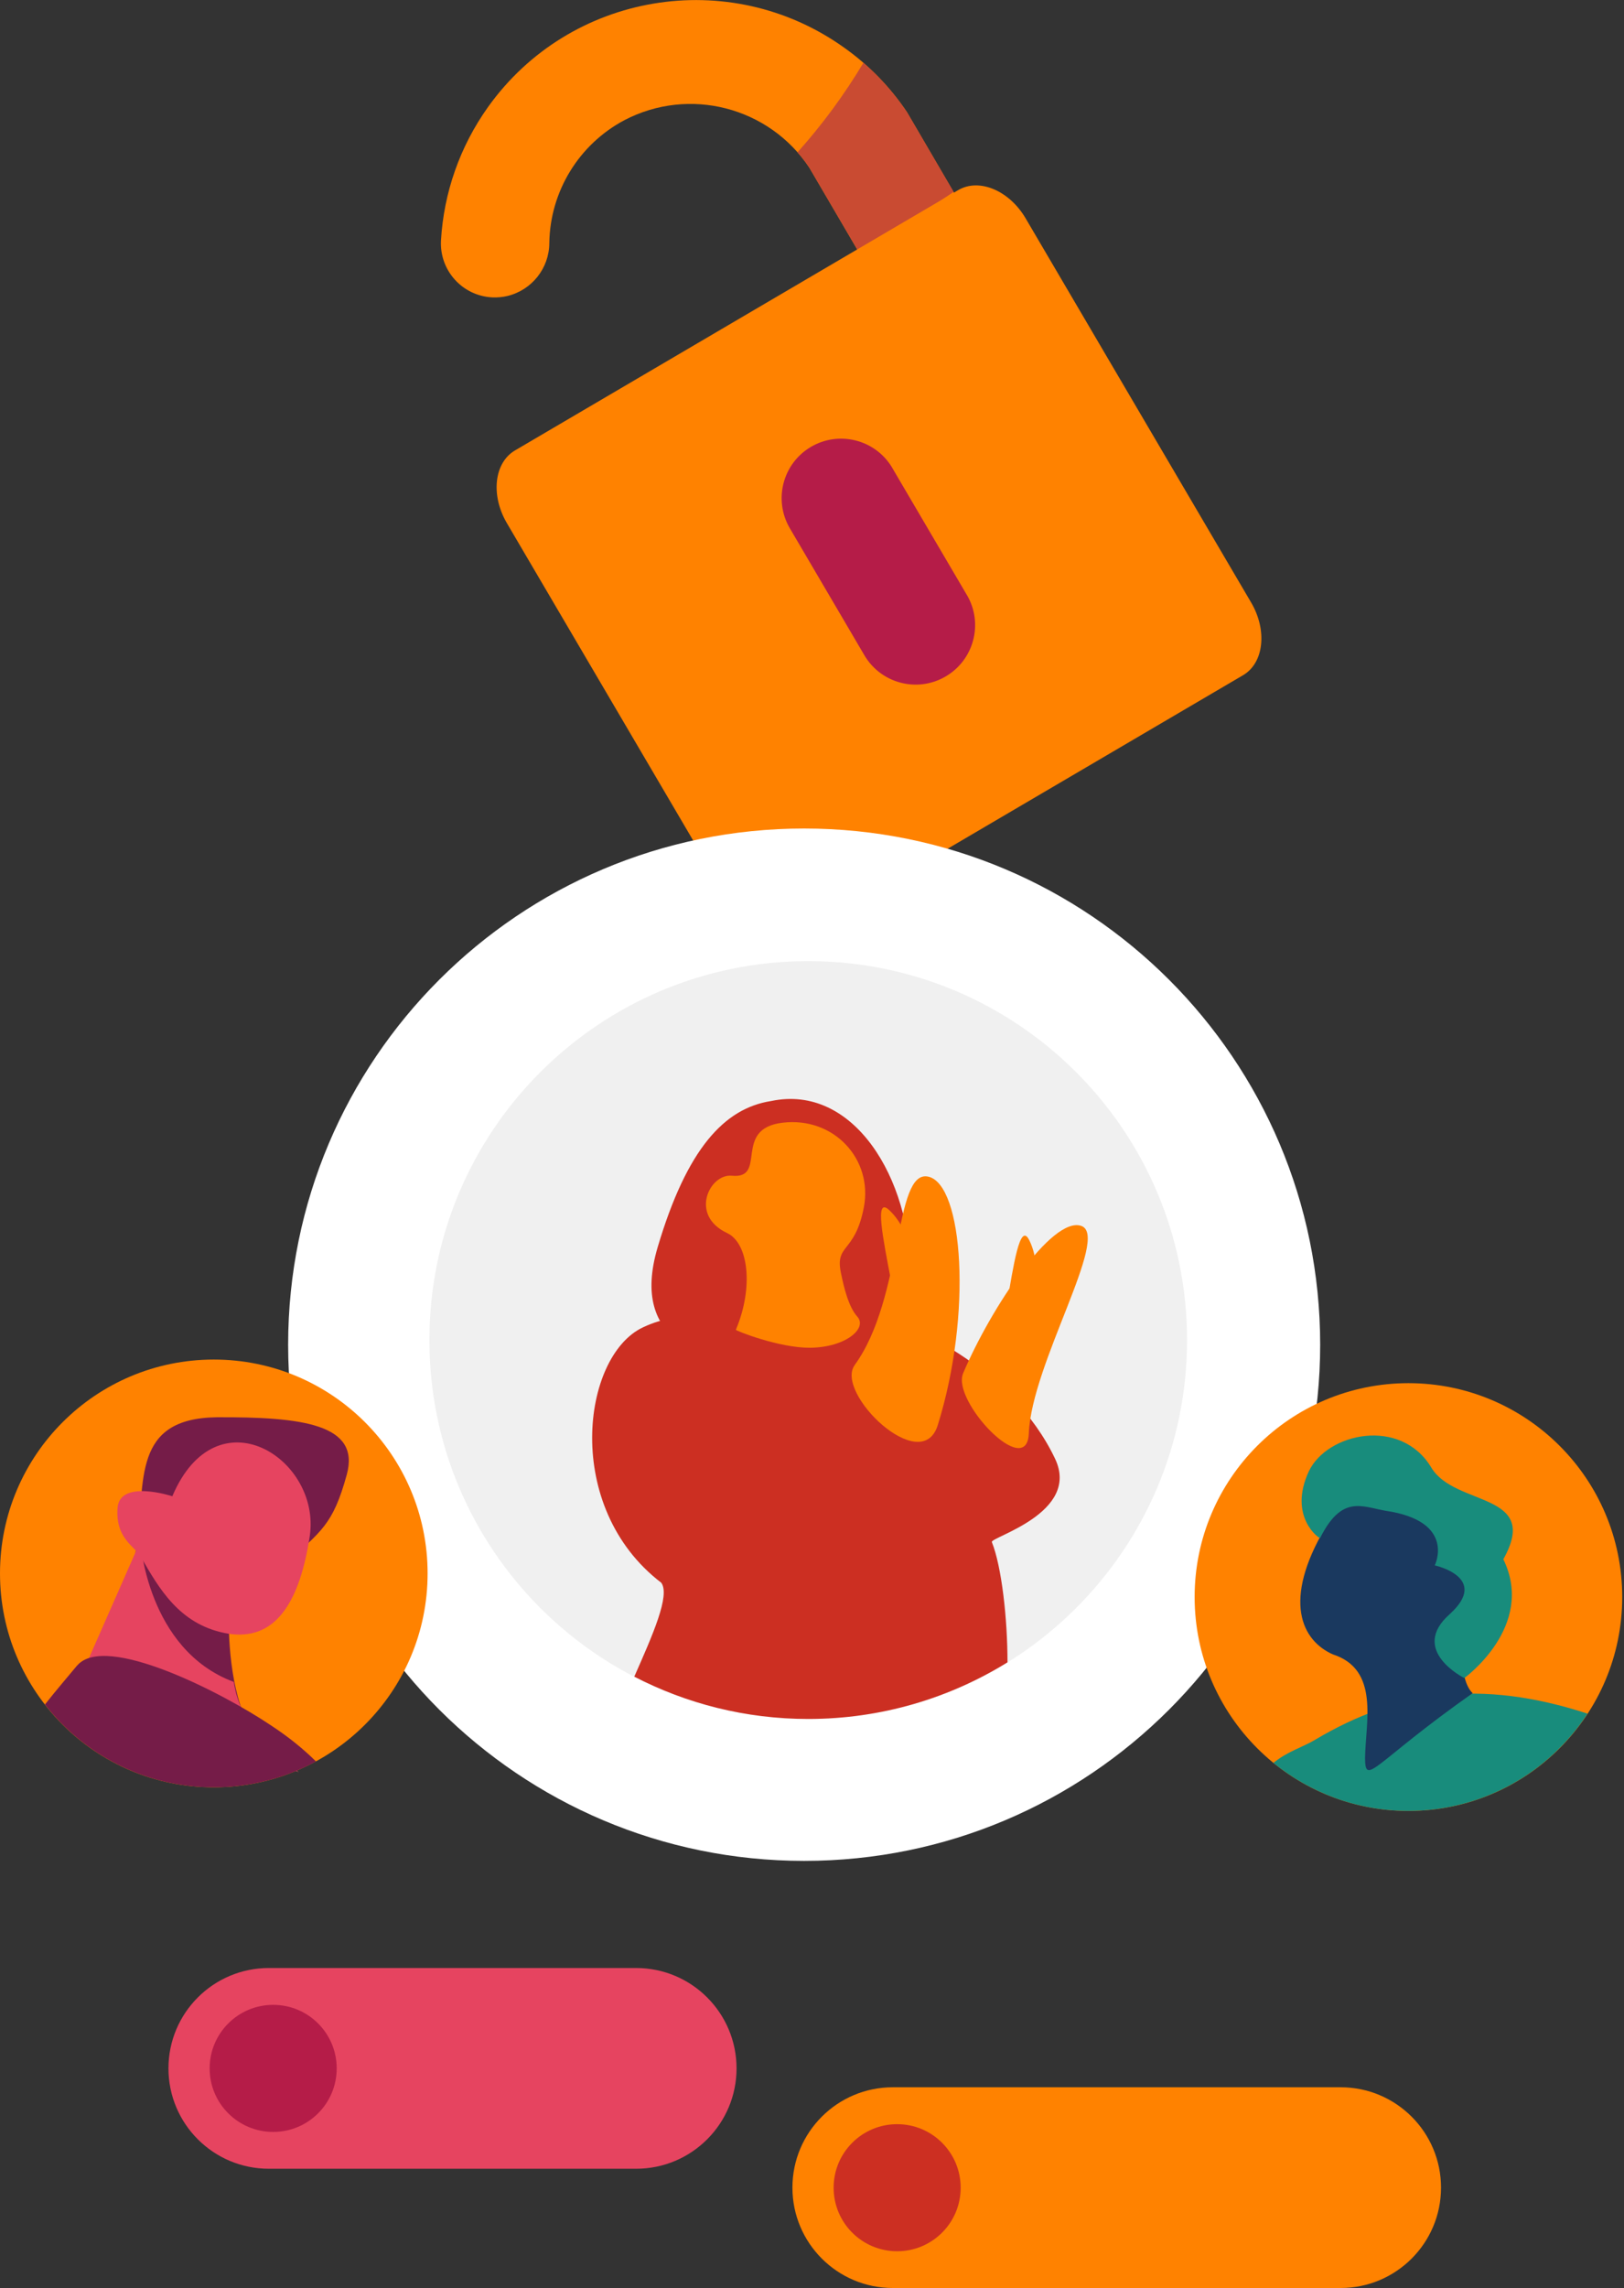 <svg width="142" height="200" viewBox="0 0 142 200" fill="none" xmlns="http://www.w3.org/2000/svg">
<rect x="0" y="0" width="142" height="200" fill="#333333" stroke="none"/>
<g clip-path="url(#clip0_97_6902)">
<path fill-rule="evenodd" clip-rule="evenodd" d="M79.344 9.863C77.861 7.635 75.981 5.701 73.8 4.156C63.766 -3.001 49.822 -0.67 42.666 9.364C40.225 12.789 38.797 16.835 38.558 21.039C38.428 23.65 40.437 25.865 43.042 25.994C43.486 26.015 43.93 25.974 44.368 25.872C46.514 25.352 48.025 23.438 48.031 21.237C48.1 16.726 50.622 12.611 54.607 10.499C60.273 7.546 67.252 9.351 70.779 14.675L83.882 37.054L92.331 32.098L79.337 9.863H79.344Z" fill="#FF8200"/>
<path fill-rule="evenodd" clip-rule="evenodd" d="M70.779 14.675C70.779 14.675 72.789 18.1 75.215 22.249L83.383 16.774L79.344 9.863C78.264 8.243 76.965 6.767 75.496 5.489C73.828 8.271 71.9 10.896 69.733 13.315C70.116 13.746 70.465 14.197 70.779 14.675Z" fill="#C94B32"/>
<path fill-rule="evenodd" clip-rule="evenodd" d="M89.679 19.084C88.25 16.651 85.612 15.543 83.787 16.616L45.031 39.371C43.206 40.444 42.891 43.281 44.313 45.714L64.04 79.309C65.468 81.743 68.106 82.85 69.931 81.777L108.687 59.022C110.512 57.956 110.827 55.113 109.405 52.679L89.679 19.084Z" fill="#FF8200"/>
<path fill-rule="evenodd" clip-rule="evenodd" d="M78.004 40.868C76.528 38.407 73.329 37.608 70.868 39.084C68.441 40.54 67.628 43.67 69.036 46.131L75.55 57.225C76.979 59.72 80.157 60.581 82.645 59.152C85.14 57.724 86.001 54.545 84.573 52.057C84.552 52.03 84.538 51.996 84.518 51.968L78.004 40.875V40.868Z" fill="#B51C48"/>
<path d="M70.314 162.659C95.233 162.659 115.434 142.458 115.434 117.539C115.434 92.62 95.233 72.42 70.314 72.42C45.396 72.42 25.195 92.62 25.195 117.539C25.195 142.458 45.396 162.659 70.314 162.659Z" fill="white"/>
<path d="M70.67 150.26C88.964 150.26 103.794 135.43 103.794 117.136C103.794 98.842 88.964 84.012 70.67 84.012C52.376 84.012 37.546 98.842 37.546 117.136C37.546 135.43 52.376 150.26 70.67 150.26Z" fill="#F0F0F0"/>
<path fill-rule="evenodd" clip-rule="evenodd" d="M66.323 120.69C61.886 118.715 54.962 117.573 57.512 108.995C60.061 100.417 63.329 96.876 67.423 96.241C74.621 94.723 79.651 102.987 79.631 111.511C79.603 120.041 67.553 121.237 66.323 120.69Z" fill="#CC2F22"/>
<path fill-rule="evenodd" clip-rule="evenodd" d="M77.915 111.975C77.204 108.209 76.446 104.58 77.731 105.755C79.016 106.931 79.405 108.633 80.526 109.945C81.647 111.258 81.251 112.679 80.8 114.921C80.349 117.163 77.915 111.975 77.915 111.975Z" fill="#FF8200"/>
<path d="M75.509 115.27C68.742 115.885 66.76 115.461 64.771 115.126L64.368 116.288C62.379 115.96 60.089 114.176 56.193 116.036C50.868 118.571 49.2 131.757 57.819 138.346C58.619 139.433 57.074 142.898 55.461 146.555C60.02 148.913 65.188 150.253 70.67 150.253C77.061 150.253 83.028 148.435 88.093 145.304C88.093 141.442 87.58 136.924 86.726 134.792C86.555 134.368 94.504 132.256 92.256 127.512C88.551 119.686 79.166 114.962 75.509 115.263V115.27Z" fill="#CC2F22"/>
<path fill-rule="evenodd" clip-rule="evenodd" d="M64.374 116.159C65.878 112.55 65.468 108.688 63.588 107.785C60.253 106.227 62.044 102.604 63.964 102.768C67.177 103.096 63.998 98.647 68.442 98.134C72.925 97.608 76.329 101.333 75.537 105.516C74.737 109.699 72.919 108.64 73.568 111.449C73.766 112.372 74.163 114.224 74.983 115.113C75.844 116.138 73.91 117.772 70.847 117.806C68.141 117.833 64.306 116.309 64.34 116.234L64.381 116.159H64.374Z" fill="#FF8200"/>
<path fill-rule="evenodd" clip-rule="evenodd" d="M74.723 119.33C79.036 113.411 78.127 102.174 81.169 102.85C84.21 103.527 85.038 114.833 81.996 124.573C80.574 129.132 72.966 121.757 74.73 119.33H74.723Z" fill="#FF8200"/>
<path fill-rule="evenodd" clip-rule="evenodd" d="M87.99 114.272C88.633 110.492 89.18 106.822 89.98 108.373C90.779 109.925 90.554 111.654 91.148 113.274C91.743 114.894 90.882 116.09 89.679 118.031C88.476 119.98 87.997 114.265 87.997 114.265L87.99 114.272Z" fill="#FF8200"/>
<path fill-rule="evenodd" clip-rule="evenodd" d="M84.204 120.061C86.61 114.374 91.989 106.275 94.545 107.156C97.102 108.038 90.191 119.241 89.959 125.29C89.795 129.433 83.199 122.454 84.21 120.055L84.204 120.061Z" fill="#FF8200"/>
<path d="M55.625 172.023H23.506C18.659 172.023 14.73 175.951 14.73 180.796C14.73 185.641 18.659 189.569 23.506 189.569H55.625C60.472 189.569 64.402 185.641 64.402 180.796C64.402 175.951 60.472 172.023 55.625 172.023Z" fill="#E64460"/>
<path d="M23.889 175.243H23.883C20.817 175.243 18.332 177.728 18.332 180.793V180.8C18.332 183.865 20.817 186.35 23.883 186.35H23.889C26.955 186.35 29.44 183.865 29.44 180.8V180.793C29.44 177.728 26.955 175.243 23.889 175.243Z" fill="#B51C48"/>
<path d="M117.225 182.447H78.066C73.218 182.447 69.289 186.375 69.289 191.22C69.289 196.065 73.218 199.993 78.066 199.993H117.225C122.072 199.993 126.001 196.065 126.001 191.22C126.001 186.375 122.072 182.447 117.225 182.447Z" fill="#FF8200"/>
<path d="M78.448 185.673H78.442C75.376 185.673 72.891 188.158 72.891 191.224V191.23C72.891 194.296 75.376 196.781 78.442 196.781H78.448C81.514 196.781 83.999 194.296 83.999 191.23V191.224C83.999 188.158 81.514 185.673 78.448 185.673Z" fill="#CC2F22"/>
<path d="M18.695 156.227C29.019 156.227 37.389 147.857 37.389 137.532C37.389 127.208 29.019 118.838 18.695 118.838C8.37 118.838 0 127.208 0 137.532C0 147.857 8.37 156.227 18.695 156.227Z" fill="#FF8200"/>
<path fill-rule="evenodd" clip-rule="evenodd" d="M20.014 141.258C19.952 143.322 20.219 148.79 22.18 151.415C24.142 154.046 9.262 147.211 9.262 147.211C9.262 147.211 11.23 140.273 11.975 134.874C12.72 129.48 11.531 123.978 18.954 123.882C26.398 123.848 31.538 124.47 30.321 128.899C29.105 133.329 28.079 133.821 24.928 136.74C21.846 139.631 20.075 139.187 20.007 141.251L20.014 141.258Z" fill="#751C48"/>
<path fill-rule="evenodd" clip-rule="evenodd" d="M12.269 134.709C12.269 134.709 12.871 144.21 20.451 147.02C20.451 147.02 20.684 149.542 22.625 151.688C24.621 153.814 26.131 154.915 26.131 154.915C26.131 154.915 10.342 147.478 9.542 147.191C8.674 146.924 6.001 148.975 6.001 148.975L12.276 134.709H12.269Z" fill="#E64460"/>
<path fill-rule="evenodd" clip-rule="evenodd" d="M15.065 130.786C15.065 130.786 10.465 129.275 10.28 131.804C10.075 134.477 11.784 135.154 12.324 136.097C13.91 138.858 15.666 141.914 19.604 142.734C23.541 143.554 26.083 140.923 27.088 134.245C28.072 127.505 18.947 121.64 15.065 130.793V130.786Z" fill="#E64460"/>
<path fill-rule="evenodd" clip-rule="evenodd" d="M6.739 145.584C5.871 146.63 4.894 147.765 3.93 148.988C7.348 153.39 12.693 156.227 18.701 156.227C21.934 156.227 24.976 155.406 27.628 153.964C26.514 152.871 25.277 151.852 23.67 150.8C19.453 147.963 9.2 142.7 6.746 145.584H6.739Z" fill="#751C48"/>
<path d="M123.151 158.291C133.476 158.291 141.845 149.921 141.845 139.597C141.845 129.272 133.476 120.902 123.151 120.902C112.826 120.902 104.457 129.272 104.457 139.597C104.457 149.921 112.826 158.291 123.151 158.291Z" fill="#FF8200"/>
<path fill-rule="evenodd" clip-rule="evenodd" d="M115.031 152.051C113.903 152.734 112.625 153.055 111.346 154.094C114.566 156.719 118.667 158.291 123.144 158.291C129.706 158.291 135.475 154.908 138.811 149.788C129.392 146.726 122.194 147.813 115.024 152.051H115.031Z" fill="#188C7C"/>
<path fill-rule="evenodd" clip-rule="evenodd" d="M115.892 133.52C112.112 139.904 113.8 143.404 116.555 144.614C120.649 145.94 119.398 150.547 119.357 153.684C119.385 156.206 120.143 154.074 128.769 147.997C128.769 147.997 127.772 147.232 127.895 144.545C128.018 141.859 129.508 136.924 127.71 132.857C125.885 128.886 118.332 129.282 115.885 133.527L115.892 133.52Z" fill="#1A395F"/>
<path fill-rule="evenodd" clip-rule="evenodd" d="M125.448 136.829C125.448 136.829 130.294 137.874 126.774 141.08C123.158 144.258 128.038 146.678 128.038 146.678C128.038 146.678 134.306 142.146 131.449 136.295C134.757 130.383 127.225 131.729 125.154 128.284C122.481 123.835 116.049 125.236 114.443 128.606C112.59 132.597 115.4 134.539 115.427 134.436C117.32 130.67 119.036 131.675 121.128 132.051C127.375 132.96 125.454 136.829 125.454 136.829H125.448Z" fill="#188C7C"/>
</g>
<defs>
<clipPath id="clip0_97_6902">
<rect width="141.839" height="200" fill="white"/>
</clipPath>
</defs>
</svg>
